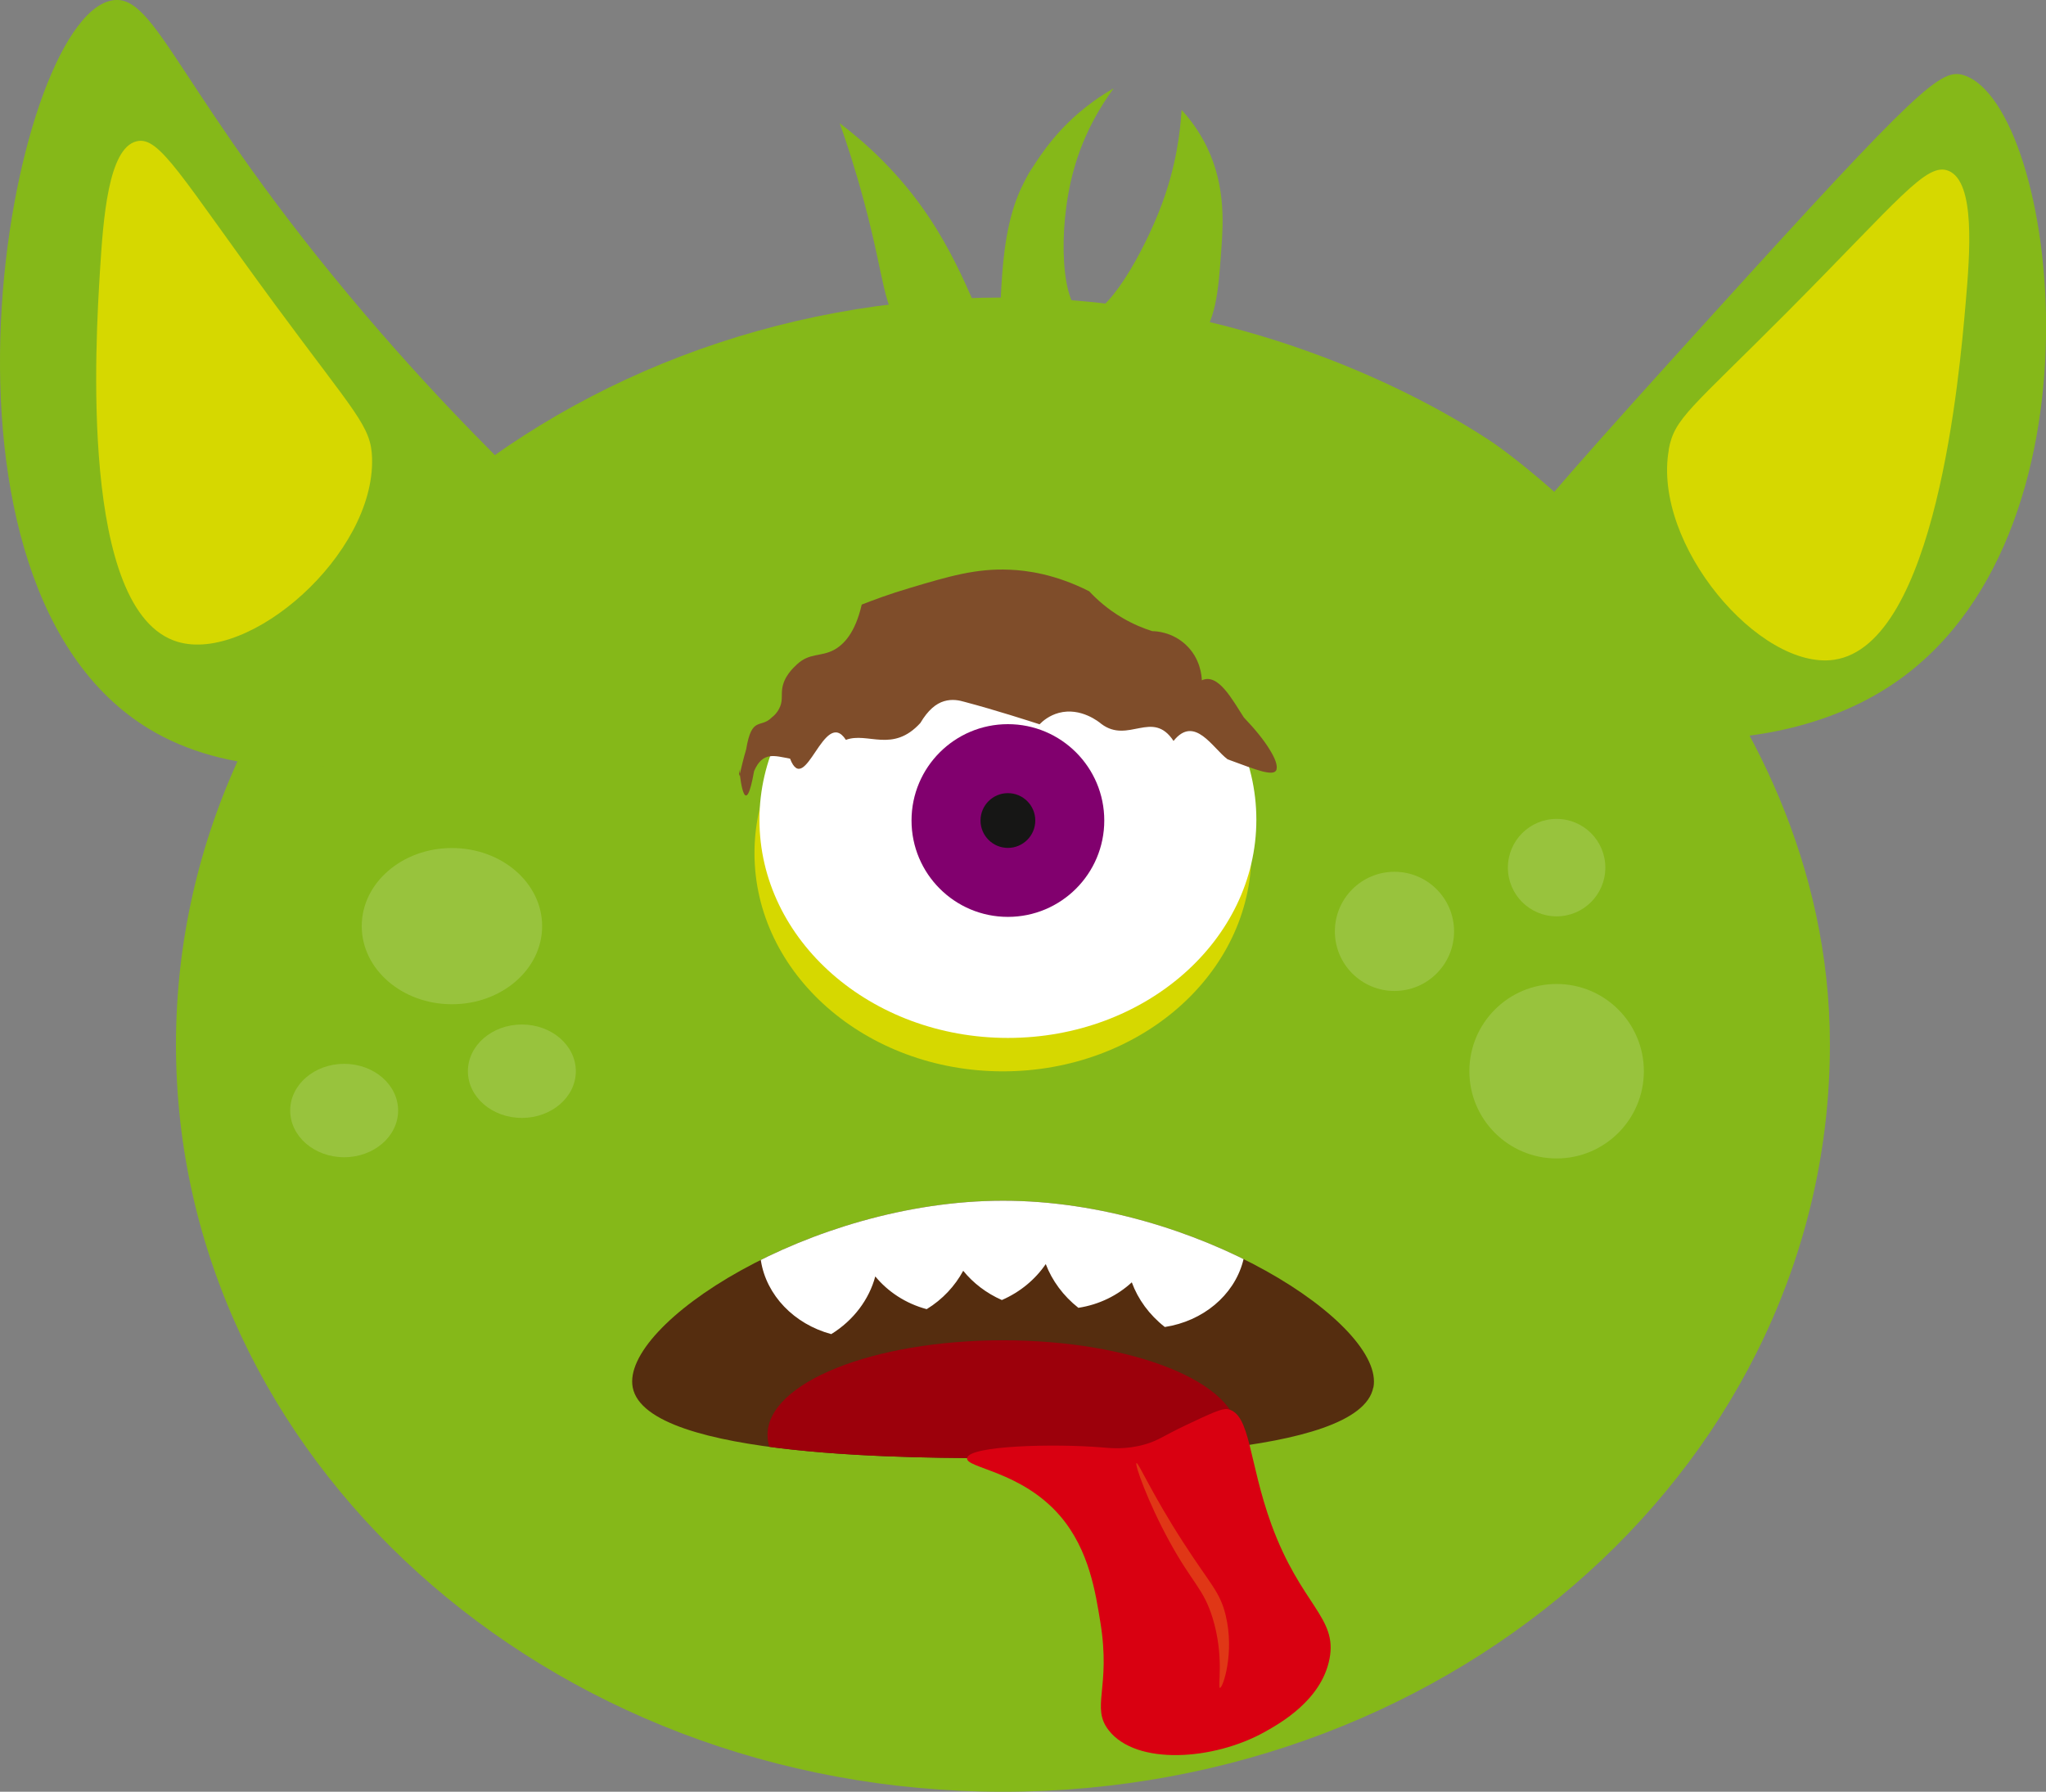 <?xml version="1.0" encoding="UTF-8"?>
<svg id="Calque_2" data-name="Calque 2" xmlns="http://www.w3.org/2000/svg" xmlns:xlink="http://www.w3.org/1999/xlink" viewBox="0 0 152.43 133.51">
  <rect x="0" y="0" width="152.43" height="133.51" fill="#808080" stroke="none"/>
  <defs>
    <style>
      .cls-1, .cls-2 {
        fill: #fff;
      }

      .cls-3 {
        fill: #7f4d2a;
      }

      .cls-4 {
        fill: #81006e;
      }

      .cls-5 {
        fill: #e03716;
      }

      .cls-6 {
        fill: #d6d800;
      }

      .cls-7 {
        fill: #d90011;
      }

      .cls-8 {
        fill: #161615;
      }

      .cls-9 {
        fill: #552d0f;
      }

      .cls-10 {
        fill: #9c000b;
      }

      .cls-11 {
        fill: #85b819;
      }

      .cls-2 {
        opacity: .16;
      }

      .cls-12 {
        clip-path: url(#clippath);
        fill: none;
      }
    </style>
    <clipPath id="clippath">
      <path class="cls-9" d="m102.31,103.39c-1.02,5.2-20.59,5.24-27.34,5.26-6.39.01-26.79.06-27.83-5.26-.92-4.69,13.17-13.92,27.59-13.92,14.43,0,28.5,9.24,27.59,13.92Z"/>
    </clipPath>
  </defs>
  <g id="Calque_8" data-name="Calque 8">
    <g>
      <path class="cls-11" d="m136.33,77.84c0,30.75-27.58,55.67-61.61,55.67S13.11,108.59,13.11,77.84s27.58-55.67,61.61-55.67c17.72,0,31.18,7.26,36.47,10.79,1.12.75,25.14,17.69,25.14,44.88Z"/>
      <path class="cls-11" d="m146.32,5.61c-1.7-.55-3.28.79-18.89,18.01-17.17,18.92-19.06,21.48-18.14,24.22,2.25,6.78,20.28,10.55,31.42,3.34,16.82-10.88,12.56-43.31,5.61-45.57Z"/>
      <path class="cls-11" d="m8.29.04c3.38-.7,4.91,6.97,18.96,23.45,12.41,14.55,18.55,17.17,17.61,22.09-1.57,8.22-21.46,15.6-33.23,9.04C-7.11,44.17.65,1.62,8.29.04Z"/>
      <g>
        <path class="cls-9" d="m102.31,103.39c-1.02,5.2-20.59,5.24-27.34,5.26-6.39.01-26.79.06-27.83-5.26-.92-4.69,13.17-13.92,27.59-13.92,14.43,0,28.5,9.24,27.59,13.92Z"/>
        <g class="cls-12">
          <ellipse class="cls-10" cx="74.72" cy="106.92" rx="17.54" ry="7.05"/>
          <path class="cls-1" d="m89.89,86.98c-1.3-.34-2.73.33-3.86,1.46-.47-1.42-1.35-2.57-2.57-2.89-1.71-.45-3.66.86-4.85,2.69-.72-1.99-2.23-3.66-3.96-3.66-1.47,0-2.79,1.22-3.6,2.81-1.01-1.32-2.4-2.2-3.77-2.01-1.62.24-2.84,1.93-3.33,3.88-1.01-1.33-2.41-2.23-3.79-2.03-2.4.35-3.93,3.89-3.47,6.72.41,2.56,2.46,4.71,5.24,5.46,1.67-1.03,2.82-2.59,3.28-4.3.94,1.14,2.26,2.02,3.83,2.44,1.19-.73,2.11-1.73,2.72-2.86.74.91,1.72,1.67,2.88,2.18,1.38-.6,2.5-1.55,3.27-2.68.47,1.23,1.3,2.37,2.43,3.26,1.56-.24,2.93-.93,3.98-1.9.46,1.26,1.3,2.42,2.46,3.33,2.85-.44,5.12-2.35,5.81-4.84.77-2.77-.36-6.45-2.7-7.07Z"/>
        </g>
      </g>
      <path class="cls-6" d="m27.72,34.15c-.07-2.4-1.16-3.22-7.24-11.47-7.02-9.54-8.6-12.58-10.31-12.15-2.11.52-2.48,5.8-2.72,9.62-.32,5.19-1.58,25.45,5.77,27.67,5.36,1.62,14.69-6.5,14.5-13.66Z"/>
      <path class="cls-6" d="m124.32,33.51c.42-2.36,1.63-3.02,8.85-10.28,8.35-8.4,10.36-11.17,12-10.5,2.01.83,1.6,6.11,1.27,9.91-.45,5.18-2.19,25.4-9.79,26.52-5.54.81-13.57-8.6-12.32-15.65Z"/>
      <ellipse class="cls-6" cx="74.72" cy="63.57" rx="18.51" ry="16.26"/>
      <ellipse class="cls-1" cx="75.09" cy="61.08" rx="18.51" ry="16.26"/>
      <path class="cls-3" d="m95.11,57.33c-.09.29-.45.3-1.06.15-.61-.16-1.48-.49-2.59-.9-1.11-.82-2.46-3.34-4.03-1.37-1.57-2.38-3.37.25-5.38-1.27-.15-.13-1.53-1.26-3.17-.82-.7.19-1.18.59-1.43.85-.72-.23-3.24-1.05-5.62-1.68-.32-.09-.87-.23-1.5-.04-.6.18-1.19.66-1.76,1.62-2.07,2.27-3.92.65-5.55,1.26-1.62-2.49-3.02,4.36-4.16,1.4-1.15-.21-2.04-.56-2.68.93-.64,3.63-1.01.86-1.1-.14-.09,1.24.09-.09.51-1.48.42-2.54,1.07-1.52,1.92-2.39.16-.12.38-.33.54-.65.28-.53.16-.96.22-1.44.11-.93.81-1.58,1.11-1.86.93-.86,1.74-.55,2.73-1.06.73-.39,1.6-1.25,2.09-3.39.84-.33,2.07-.79,3.59-1.24,2.88-.86,4.94-1.47,7.42-1.36,1.3.05,3.42.33,5.94,1.61.55.59,1.36,1.33,2.47,1.98.82.48,1.59.79,2.23.99.3,0,1.47.07,2.47.99,1.14,1.04,1.21,2.41,1.22,2.67,1.22-.56,2.27,1.45,3.13,2.77.85.89,1.51,1.71,1.92,2.39.42.67.6,1.2.51,1.48Z"/>
      <circle class="cls-4" cx="75.09" cy="61.14" r="7.18"/>
      <circle class="cls-8" cx="75.09" cy="61.14" r="2.04"/>
      <path class="cls-11" d="m67.39,24.77c-1.66-1.88-1.41-3.76-3.01-9.72-.67-2.5-1.34-4.52-1.82-5.87,1.86,1.41,4.44,3.68,6.68,7.05,3.03,4.56,4.09,9.08,4.82,8.91.87-.21-.06-6.62,1.99-11.06.28-.6.61-1.19.61-1.19.51-.76,1.59-2.66,3.7-4.47.62-.53,1.49-1.2,2.61-1.84-.96,1.31-2.22,3.35-2.97,6.06-1.27,4.58-.9,10.34.74,10.76,1.67.43,4.52-4.69,5.81-8.16,1.06-2.83,1.38-5.34,1.48-7.05.44.48,1.05,1.22,1.61,2.23,1.68,3.04,1.5,6.06,1.36,8.04-.24,3.39-.39,5.45-1.86,7.18-3.14,3.69-9.63,2.67-13.98,1.98-3.93-.62-6.14-.97-7.79-2.85Z"/>
      <ellipse class="cls-2" cx="33.67" cy="69.01" rx="6.72" ry="5.82"/>
      <ellipse class="cls-2" cx="25.64" cy="82.75" rx="4.02" ry="3.48"/>
      <ellipse class="cls-2" cx="38.88" cy="79.82" rx="4.02" ry="3.48"/>
      <circle class="cls-2" cx="115.97" cy="79.82" r="6.5"/>
      <circle class="cls-2" cx="115.97" cy="64.65" r="3.63"/>
      <circle class="cls-2" cx="103.89" cy="69.4" r="4.44"/>
      <path class="cls-7" d="m72.05,108.64c-.15.76,4.03.94,6.94,4.33,2.17,2.54,2.63,5.73,2.99,7.92.8,4.91-.73,6.31.62,8.04,2.05,2.64,7.82,2.25,11.63.12,1.14-.64,4.22-2.36,4.82-5.44.61-3.11-2.13-3.99-4.33-10.02-1.71-4.7-1.55-8.26-3.26-8.59-.41-.08-1.3.34-3.08,1.18-1.75.83-2.06,1.15-3.06,1.44-1.41.41-2.56.29-3.25.23-3.5-.29-9.84-.14-10.02.79Z"/>
      <path class="cls-5" d="m88.2,115c1.98,3.07,2.68,3.59,3.11,5.34.69,2.84-.21,5.44-.42,5.43-.2-.01.35-2.31-.56-5.24-.68-2.18-1.48-2.52-3.2-5.66-1.62-2.96-2.61-5.77-2.46-5.85.14-.07,1.15,2.31,3.53,5.98Z"/>
    </g>
  </g>
</svg>
